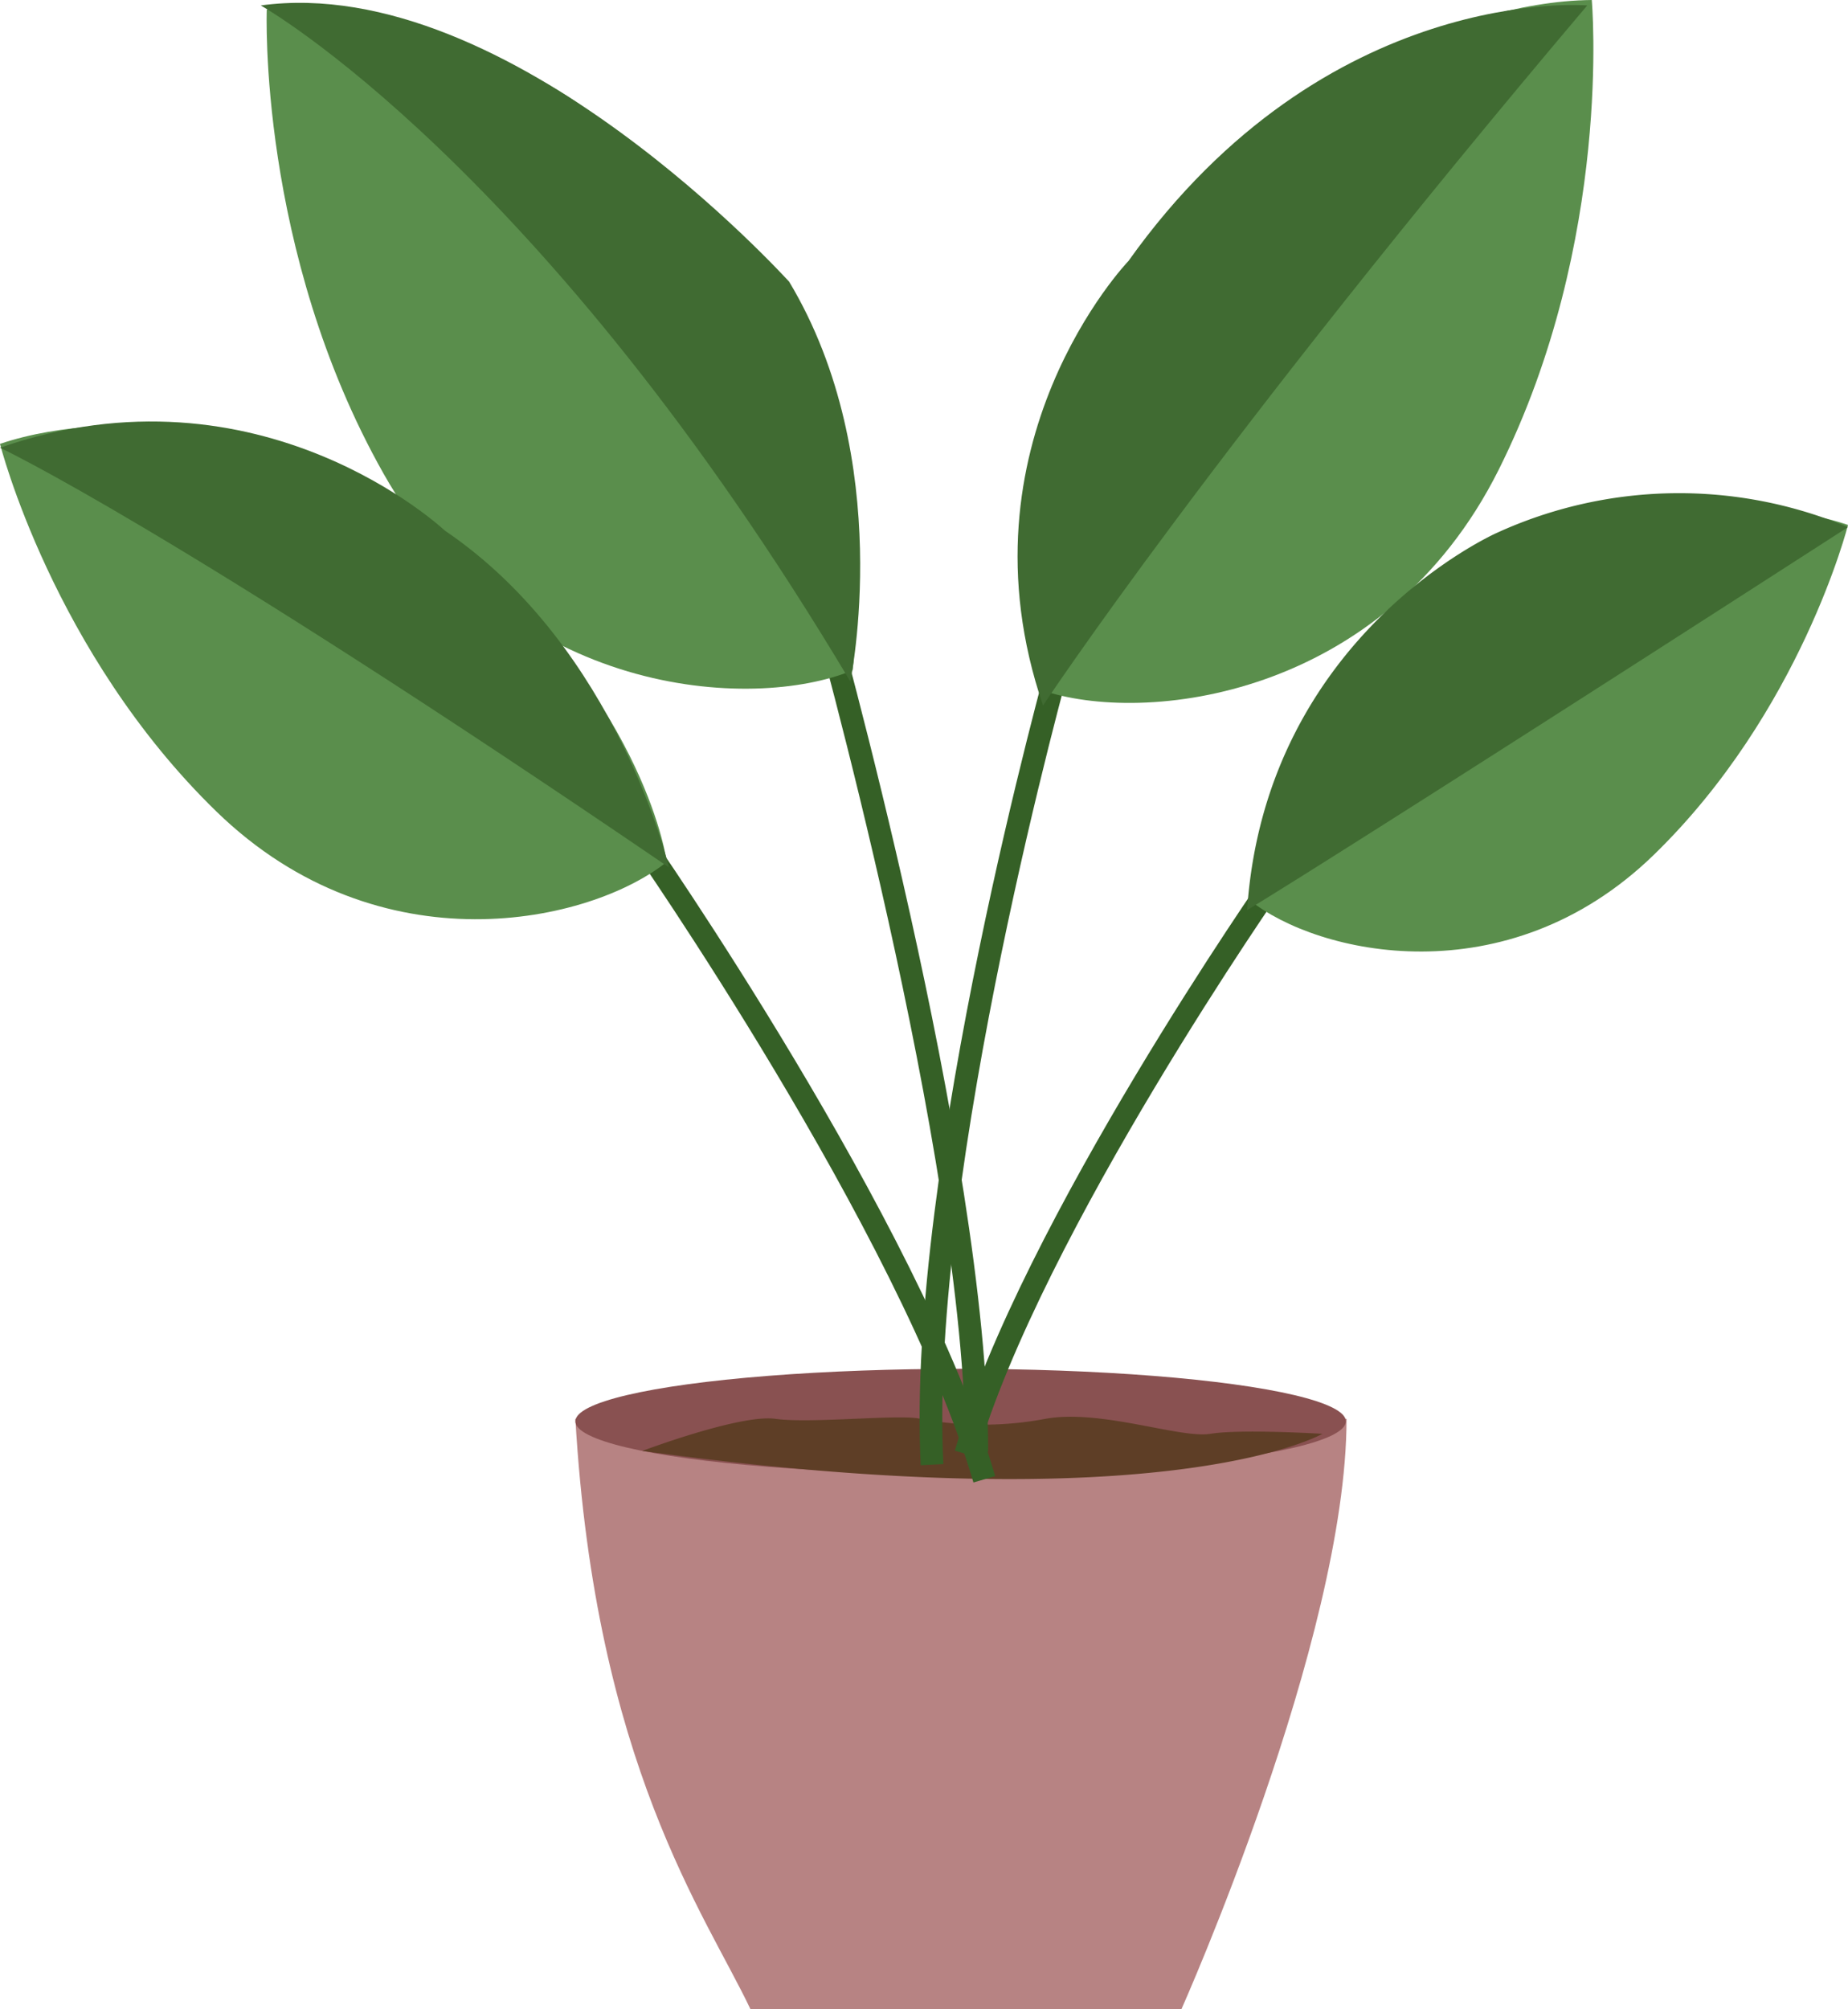 <svg xmlns="http://www.w3.org/2000/svg" viewBox="0 0 163 177.18"><defs><style>.cls-1{fill:#b78383;}.cls-2{fill:#895151;}.cls-3{fill:#5e3e26;}.cls-4{fill:none;stroke:#356026;stroke-miterlimit:10;stroke-width:2px;}.cls-5{fill:#5a8e4c;}.cls-6{fill:#406b32;}</style></defs><title>plant</title><g id="Layer_2" data-name="Layer 2"><g id="Laag_1" data-name="Laag 1"><path class="cls-1" d="M50.75,125.11c1.77,30.45,11.48,43.69,15.45,52.07h38s14.57-32.65,14.57-52.07"/><ellipse class="cls-2" cx="84.73" cy="125.33" rx="33.98" ry="4.63"/><path class="cls-3" d="M56.65,127.94s8.67-3.27,11.76-2.83,11-.44,12.79,0a29.69,29.69,0,0,0,11,0c4.85-.89,11.91,1.76,14.56,1.32s9.88,0,9.88,0S103.16,134.3,56.65,127.94Z"/><path class="cls-4" d="M72.48,53.39S86.16,101.94,86.16,128"/><path class="cls-5" d="M75.2,59.11S77.6,44.26,65,24C59.27,14.84,51.45,8.12,42.92,4.85c-5.85-2.24-13-4.26-19.39-4,0,0-.81,21.25,10.31,40.93S66.33,62.78,75.2,59.11Z"/><path class="cls-4" d="M56.44,74s23.85,34.17,30.38,56.44"/><path class="cls-5" d="M58.81,76S57.14,62.7,41.26,48.54C34.07,42.13,25.7,38.35,17.58,37.7,12,37.25,5.38,37.32,0,39.14c0,0,4.64,18.38,19.09,32.42S52.14,81.36,58.81,76Z"/><path class="cls-4" d="M93.47,58.15s-12.59,45-11.26,71"/><path class="cls-5" d="M91.78,60.82s-3.16-14.71,8.41-35.58c5.24-9.45,12.7-16.55,21.06-20.25C127,2.45,134,.06,140.4,0c0,0,1.9,21.18-8.2,41.4S100.82,64,91.78,60.82Z"/><path class="cls-4" d="M112.45,77.54S91,108.21,85.18,128.2"/><path class="cls-5" d="M110.22,79.37s1.5-11.94,15.75-24.64c6.45-5.76,14-9.15,21.25-9.74,5-.4,11-.34,15.78,1.3,0,0-4.16,16.49-17.13,29.09S116.2,84.18,110.22,79.37Z"/><path class="cls-6" d="M0,39.48s15,7,59,37c0,0-4.53-19.38-19.76-29.69C39.24,46.79,23,31.48,0,39.48Z"/><path class="cls-6" d="M23,.48S47.71,14.33,75,60.09c0,0,4.07-19.49-5.4-35.26C69.56,24.83,45-2.52,23,.48Z"/><path class="cls-6" d="M110,80.25s8.2-4.91,53-33.77A38.62,38.62,0,0,0,132,47S111.63,56,110,80.25Z"/><path class="cls-6" d="M92,62.21S107,39.48,140,.48c0,0-23-2-40.47,22.54C99.53,23,84.11,39.15,92,62.21Z"/></g></g></svg>